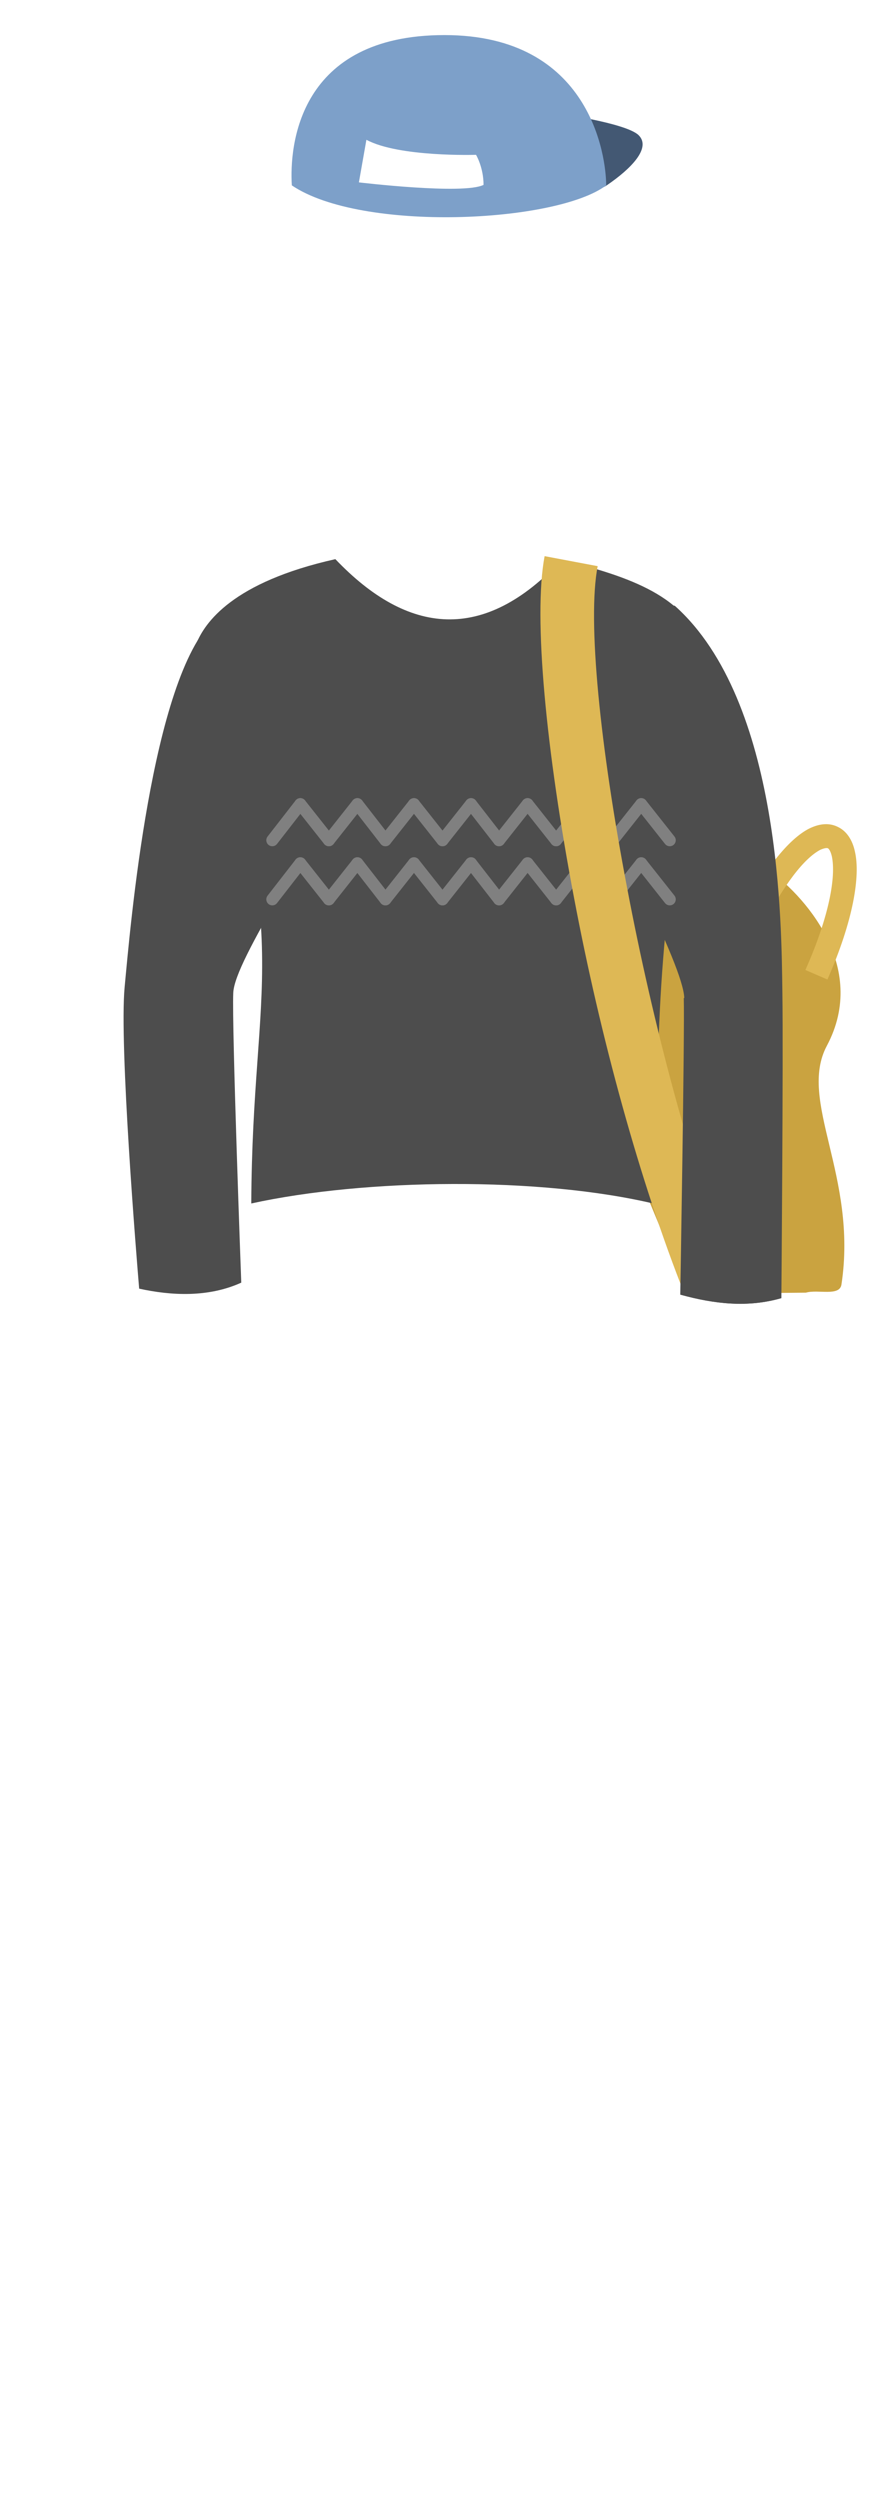 <?xml version="1.0" encoding="utf-8"?>
<!-- Generator: Adobe Illustrator 19.2.1, SVG Export Plug-In . SVG Version: 6.00 Build 0)  -->
<svg version="1.1" id="Layer_1" xmlns="http://www.w3.org/2000/svg" xmlns:xlink="http://www.w3.org/1999/xlink" x="0px" y="0px"
	 viewBox="0 0 178 499" style="enable-background:new 0 0 178 499;" xml:space="preserve">
<style type="text/css">
	.st0{fill-rule:evenodd;clip-rule:evenodd;fill:#CAA340;}
	.st1{fill:#DEB855;}
	.st2{fill:#435873;}
	.st3{fill:#7DA0C9;}
	.st4{fill-rule:evenodd;clip-rule:evenodd;fill:#4D4D4D;}
	
		.st5{fill-rule:evenodd;clip-rule:evenodd;fill:none;stroke:#808080;stroke-width:2.4;stroke-linecap:round;stroke-linejoin:round;stroke-miterlimit:22.926;}
	.st6{fill-rule:evenodd;clip-rule:evenodd;fill:none;stroke:#F6C480;stroke-miterlimit:10;}
</style>
<g>
	<path class="st0" d="M109,189.7l27.1,65.5c0.4,2.4,1.8,3.7,4.2,3l20.7-0.2c2.4-0.7,6.7,0.8,7.1-1.6c3.3-21.7-8.8-36.7-2.9-47.7
		c8.4-15.8-4.6-30.3-12.4-35.6C143.9,166.8,107,178.2,109,189.7z"/>
	<path class="st1" d="M147.4,184c5.1-10.6,10.3-16.6,14.2-18.6c2.2-1.1,4.2-1.2,5.9-0.3c1.6,0.8,2.8,2.5,3.3,4.9
		c1.1,4.8-0.3,13.7-5.5,25.5l-4.4-1.9c4.8-10.8,6.1-18.6,5.3-22.6c-0.2-0.9-0.5-1.5-0.8-1.7c-0.3-0.1-0.8,0-1.5,0.3
		c-3.1,1.6-7.4,6.8-12.1,16.4L147.4,184z"/>
	<g>
		<path class="st2" d="M110.6,22.5c0,0,14.5,2,17,4.5c2.5,2.5-1.4,6.6-6.4,10c-5,3.5-12.5-13.5-12.5-13.5"/>
		<path class="st3" d="M88.8,7c-29.2,0-31,22.1-30.5,30c13.9,9.4,52.8,7.5,62.8,0C121.1,31.3,118,7,88.8,7z M71.7,36.4l1.5-8.5
			c6.5,3.5,21.9,3,21.9,3s1.5,2.5,1.5,6C92.6,38.9,71.7,36.4,71.7,36.4z"/>
	</g>
	<path class="st4" d="M50.2,240.2c0.2-45.8,9.2-50-11-111.7c1.7-4.2,7.2-12.3,27.8-16.9c14.5,15.2,29.7,16.8,45.2,0.1
		c11.7,3,24.8,6.7,28,17.4c-9,64.4-8.5,64.8-9.3,111.2C107.9,234.8,73,235.2,50.2,240.2z"/>
	<path class="st4" d="M42.8,123.6C30.2,135.3,26,185.4,24.9,197c-1.1,11.6,2.4,54.2,2.9,60.2c6.4,1.4,13.8,1.8,20.4-1.2
		c0,0-1.9-51.1-1.6-57.8c0.2-6.7,16.6-29.9,24.2-47.8C78.4,132.6,54.9,122,42.8,123.6z"/>
	<path class="st4" d="M134.8,120.9c21.4,19.1,21.3,64.1,21.5,77.1c0.2,13-0.2,61.1-0.2,61.1c-6.6,1.9-13.2,1.2-20.1-0.7
		c0,0,0.9-52.5,0.7-59.2c-0.2-6.7-14.9-33.7-22.6-51.5S122.7,119.3,134.8,120.9z"/>
	<g>
		<line class="st5" x1="54.4" y1="167.7" x2="60" y2="160.5"/>
		<line class="st5" x1="65.7" y1="167.7" x2="60" y2="160.5"/>
		<line class="st5" x1="77" y1="167.7" x2="71.4" y2="160.5"/>
		<line class="st5" x1="65.7" y1="167.7" x2="71.4" y2="160.5"/>
		<line class="st5" x1="77" y1="167.7" x2="82.7" y2="160.5"/>
		<line class="st5" x1="88.4" y1="167.7" x2="82.7" y2="160.5"/>
		<line class="st5" x1="99.7" y1="167.7" x2="94.1" y2="160.5"/>
		<line class="st5" x1="88.4" y1="167.7" x2="94.1" y2="160.5"/>
		<line class="st5" x1="99.7" y1="167.7" x2="105.4" y2="160.5"/>
		<line class="st5" x1="111.1" y1="167.7" x2="105.4" y2="160.5"/>
		<line class="st5" x1="122.4" y1="167.7" x2="116.8" y2="160.5"/>
		<line class="st5" x1="111.1" y1="167.7" x2="116.8" y2="160.5"/>
		<line class="st5" x1="122.4" y1="167.7" x2="128.1" y2="160.5"/>
		<line class="st5" x1="133.8" y1="167.7" x2="128.1" y2="160.5"/>
	</g>
	<g>
		<line class="st5" x1="54.4" y1="179.5" x2="60" y2="172.3"/>
		<line class="st5" x1="65.7" y1="179.5" x2="60" y2="172.3"/>
		<line class="st5" x1="77" y1="179.5" x2="71.4" y2="172.3"/>
		<line class="st5" x1="65.7" y1="179.5" x2="71.4" y2="172.3"/>
		<line class="st5" x1="77" y1="179.5" x2="82.7" y2="172.3"/>
		<line class="st5" x1="88.4" y1="179.5" x2="82.7" y2="172.3"/>
		<line class="st5" x1="99.7" y1="179.5" x2="94.1" y2="172.3"/>
		<line class="st5" x1="88.4" y1="179.5" x2="94.1" y2="172.3"/>
		<line class="st5" x1="99.7" y1="179.5" x2="105.4" y2="172.3"/>
		<line class="st5" x1="111.1" y1="179.5" x2="105.4" y2="172.3"/>
		<line class="st5" x1="122.4" y1="179.5" x2="116.8" y2="172.3"/>
		<line class="st5" x1="111.1" y1="179.5" x2="116.8" y2="172.3"/>
		<line class="st5" x1="122.4" y1="179.5" x2="128.1" y2="172.3"/>
		<line class="st5" x1="133.8" y1="179.5" x2="128.1" y2="172.3"/>
	</g>
	<path class="st1" d="M119.4,113c-2.1,10.8,0.5,36.1,5.9,64.3c5.1,26.9,12.8,56.2,21.5,78.1l-10,3c-9-22.6-16.9-51.6-22.1-79.1
		c-5.6-29.4-8.2-56.2-5.9-68.3L119.4,113z"/>
	<path class="st4" d="M156.2,198c0.2,13-0.2,61.1-0.2,61.1c-6.6,1.9-13.2,1.2-20.1-0.7c0,0,0.9-52.5,0.7-59.2"/>
</g>
<rect x="-34.5" y="-13.5" class="st6" width="249" height="547.5"/>
</svg>
